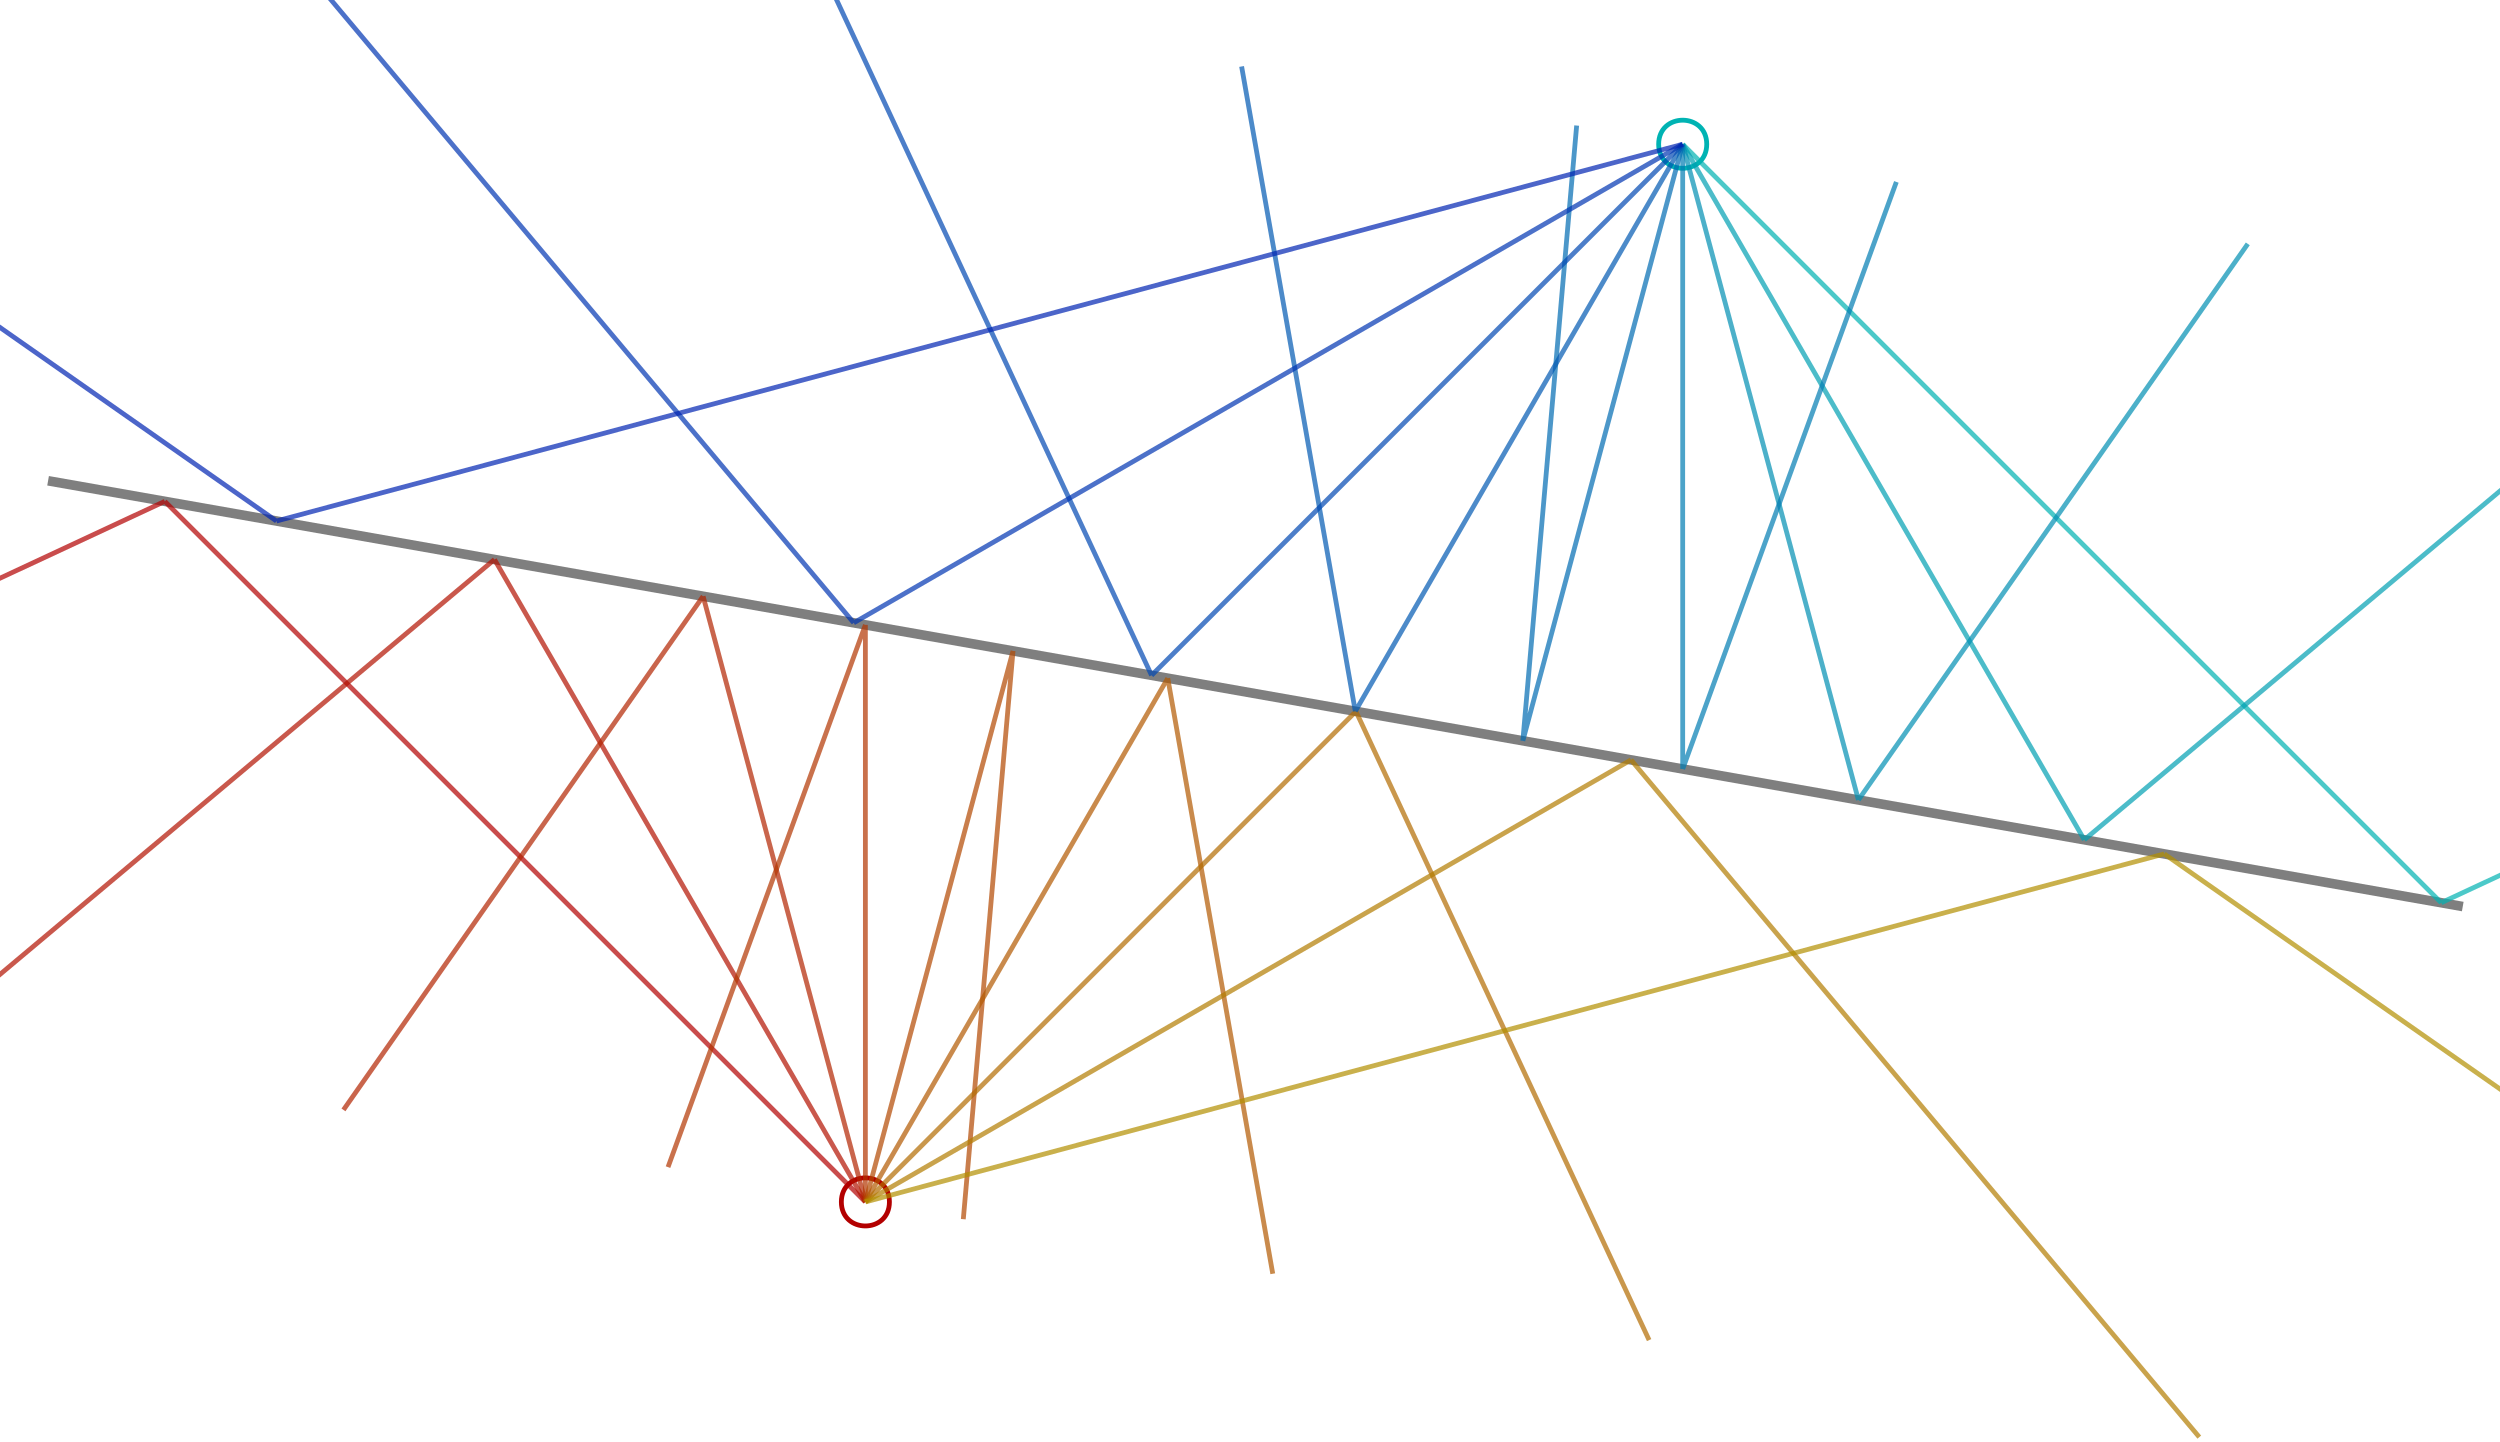 <?xml version="1.0" encoding="UTF-8"?>
<svg xmlns="http://www.w3.org/2000/svg" xmlns:xlink="http://www.w3.org/1999/xlink" width="520pt" height="300pt" viewBox="0 0 520 300" version="1.1">
<g id="surface56">
<path style="fill:none;stroke-width:2;stroke-linecap:butt;stroke-linejoin:miter;stroke:rgb(0%,0%,0%);stroke-opacity:0.5;stroke-miterlimit:10;" d="M 10 100 L 512.254 188.562 "/>
<path style="fill:none;stroke-width:1;stroke-linecap:butt;stroke-linejoin:miter;stroke:rgb(70%,0%,0%);stroke-opacity:1;stroke-miterlimit:10;" d="M 185 250 C 185 256.668 175 256.668 175 250 C 175 243.332 185 243.332 185 250 "/>
<path style="fill:none;stroke-width:1;stroke-linecap:butt;stroke-linejoin:miter;stroke:rgb(70%,0%,0%);stroke-opacity:0.7;stroke-miterlimit:10;" d="M 180 250 L 34.281 104.281 M 34.281 104.281 L -152.488 191.375 "/>
<path style="fill:none;stroke-width:1;stroke-linecap:butt;stroke-linejoin:miter;stroke:rgb(70%,7%,0%);stroke-opacity:0.7;stroke-miterlimit:10;" d="M 180 250 L 102.852 116.371 M 102.852 116.371 L -15.352 215.555 "/>
<path style="fill:none;stroke-width:1;stroke-linecap:butt;stroke-linejoin:miter;stroke:rgb(70%,14%,0%);stroke-opacity:0.7;stroke-miterlimit:10;" d="M 180 250 L 146.246 124.023 M 146.246 124.023 L 71.438 230.859 "/>
<path style="fill:none;stroke-width:1;stroke-linecap:butt;stroke-linejoin:miter;stroke:rgb(70%,21%,0%);stroke-opacity:0.7;stroke-miterlimit:10;" d="M 180 250 L 180 129.977 M 180 129.977 L 138.949 242.762 "/>
<path style="fill:none;stroke-width:1;stroke-linecap:butt;stroke-linejoin:miter;stroke:rgb(70%,28%,0%);stroke-opacity:0.7;stroke-miterlimit:10;" d="M 180 250 L 210.711 135.391 M 210.711 135.391 L 200.367 253.59 "/>
<path style="fill:none;stroke-width:1;stroke-linecap:butt;stroke-linejoin:miter;stroke:rgb(70%,35%,0%);stroke-opacity:0.7;stroke-miterlimit:10;" d="M 180 250 L 242.895 141.066 M 242.895 141.066 L 264.734 264.941 "/>
<path style="fill:none;stroke-width:1;stroke-linecap:butt;stroke-linejoin:miter;stroke:rgb(70%,42%,0%);stroke-opacity:0.7;stroke-miterlimit:10;" d="M 180 250 L 282.035 147.965 M 282.035 147.965 L 343.016 278.742 "/>
<path style="fill:none;stroke-width:1;stroke-linecap:butt;stroke-linejoin:miter;stroke:rgb(70%,49%,0%);stroke-opacity:0.7;stroke-miterlimit:10;" d="M 180 250 L 339.25 158.055 M 339.25 158.055 L 457.453 298.922 "/>
<path style="fill:none;stroke-width:1;stroke-linecap:butt;stroke-linejoin:miter;stroke:rgb(70%,56%,0%);stroke-opacity:0.7;stroke-miterlimit:10;" d="M 180 250 L 450.156 177.613 M 450.156 177.613 L 679.262 338.035 "/>
<path style="fill:none;stroke-width:1;stroke-linecap:butt;stroke-linejoin:miter;stroke:rgb(0%,70%,70%);stroke-opacity:1;stroke-miterlimit:10;" d="M 355 30 C 355 36.668 345 36.668 345 30 C 345 23.332 355 23.332 355 30 "/>
<path style="fill:none;stroke-width:1;stroke-linecap:butt;stroke-linejoin:miter;stroke:rgb(0%,70%,70%);stroke-opacity:0.7;stroke-miterlimit:10;" d="M 350 30 L 507.77 187.77 M 507.77 187.77 L 709.988 93.477 "/>
<path style="fill:none;stroke-width:1;stroke-linecap:butt;stroke-linejoin:miter;stroke:rgb(0%,63%,70%);stroke-opacity:0.7;stroke-miterlimit:10;" d="M 350 30 L 433.531 174.68 M 433.531 174.68 L 561.508 67.293 "/>
<path style="fill:none;stroke-width:1;stroke-linecap:butt;stroke-linejoin:miter;stroke:rgb(0%,56%,70%);stroke-opacity:0.7;stroke-miterlimit:10;" d="M 350 30 L 386.547 166.395 M 386.547 166.395 L 467.539 50.727 "/>
<path style="fill:none;stroke-width:1;stroke-linecap:butt;stroke-linejoin:miter;stroke:rgb(0%,49%,70%);stroke-opacity:0.7;stroke-miterlimit:10;" d="M 350 30 L 350 159.953 M 350 159.953 L 394.445 37.836 "/>
<path style="fill:none;stroke-width:1;stroke-linecap:butt;stroke-linejoin:miter;stroke:rgb(0%,42%,70%);stroke-opacity:0.7;stroke-miterlimit:10;" d="M 350 30 L 316.75 154.09 M 316.75 154.09 L 327.945 26.113 "/>
<path style="fill:none;stroke-width:1;stroke-linecap:butt;stroke-linejoin:miter;stroke:rgb(0%,35%,70%);stroke-opacity:0.7;stroke-miterlimit:10;" d="M 350 30 L 281.906 147.945 M 281.906 147.945 L 258.254 13.824 "/>
<path style="fill:none;stroke-width:1;stroke-linecap:butt;stroke-linejoin:miter;stroke:rgb(0%,28%,70%);stroke-opacity:0.7;stroke-miterlimit:10;" d="M 350 30 L 239.527 140.473 M 239.527 140.473 L 173.504 -1.121 "/>
<path style="fill:none;stroke-width:1;stroke-linecap:butt;stroke-linejoin:miter;stroke:rgb(0%,21%,70%);stroke-opacity:0.7;stroke-miterlimit:10;" d="M 350 30 L 177.578 129.547 M 177.578 129.547 L 49.602 -22.969 "/>
<path style="fill:none;stroke-width:1;stroke-linecap:butt;stroke-linejoin:miter;stroke:rgb(0%,14%,70%);stroke-opacity:0.7;stroke-miterlimit:10;" d="M 350 30 L 57.5 108.375 M 57.5 108.375 L -190.555 -65.316 "/>
</g>
</svg>
